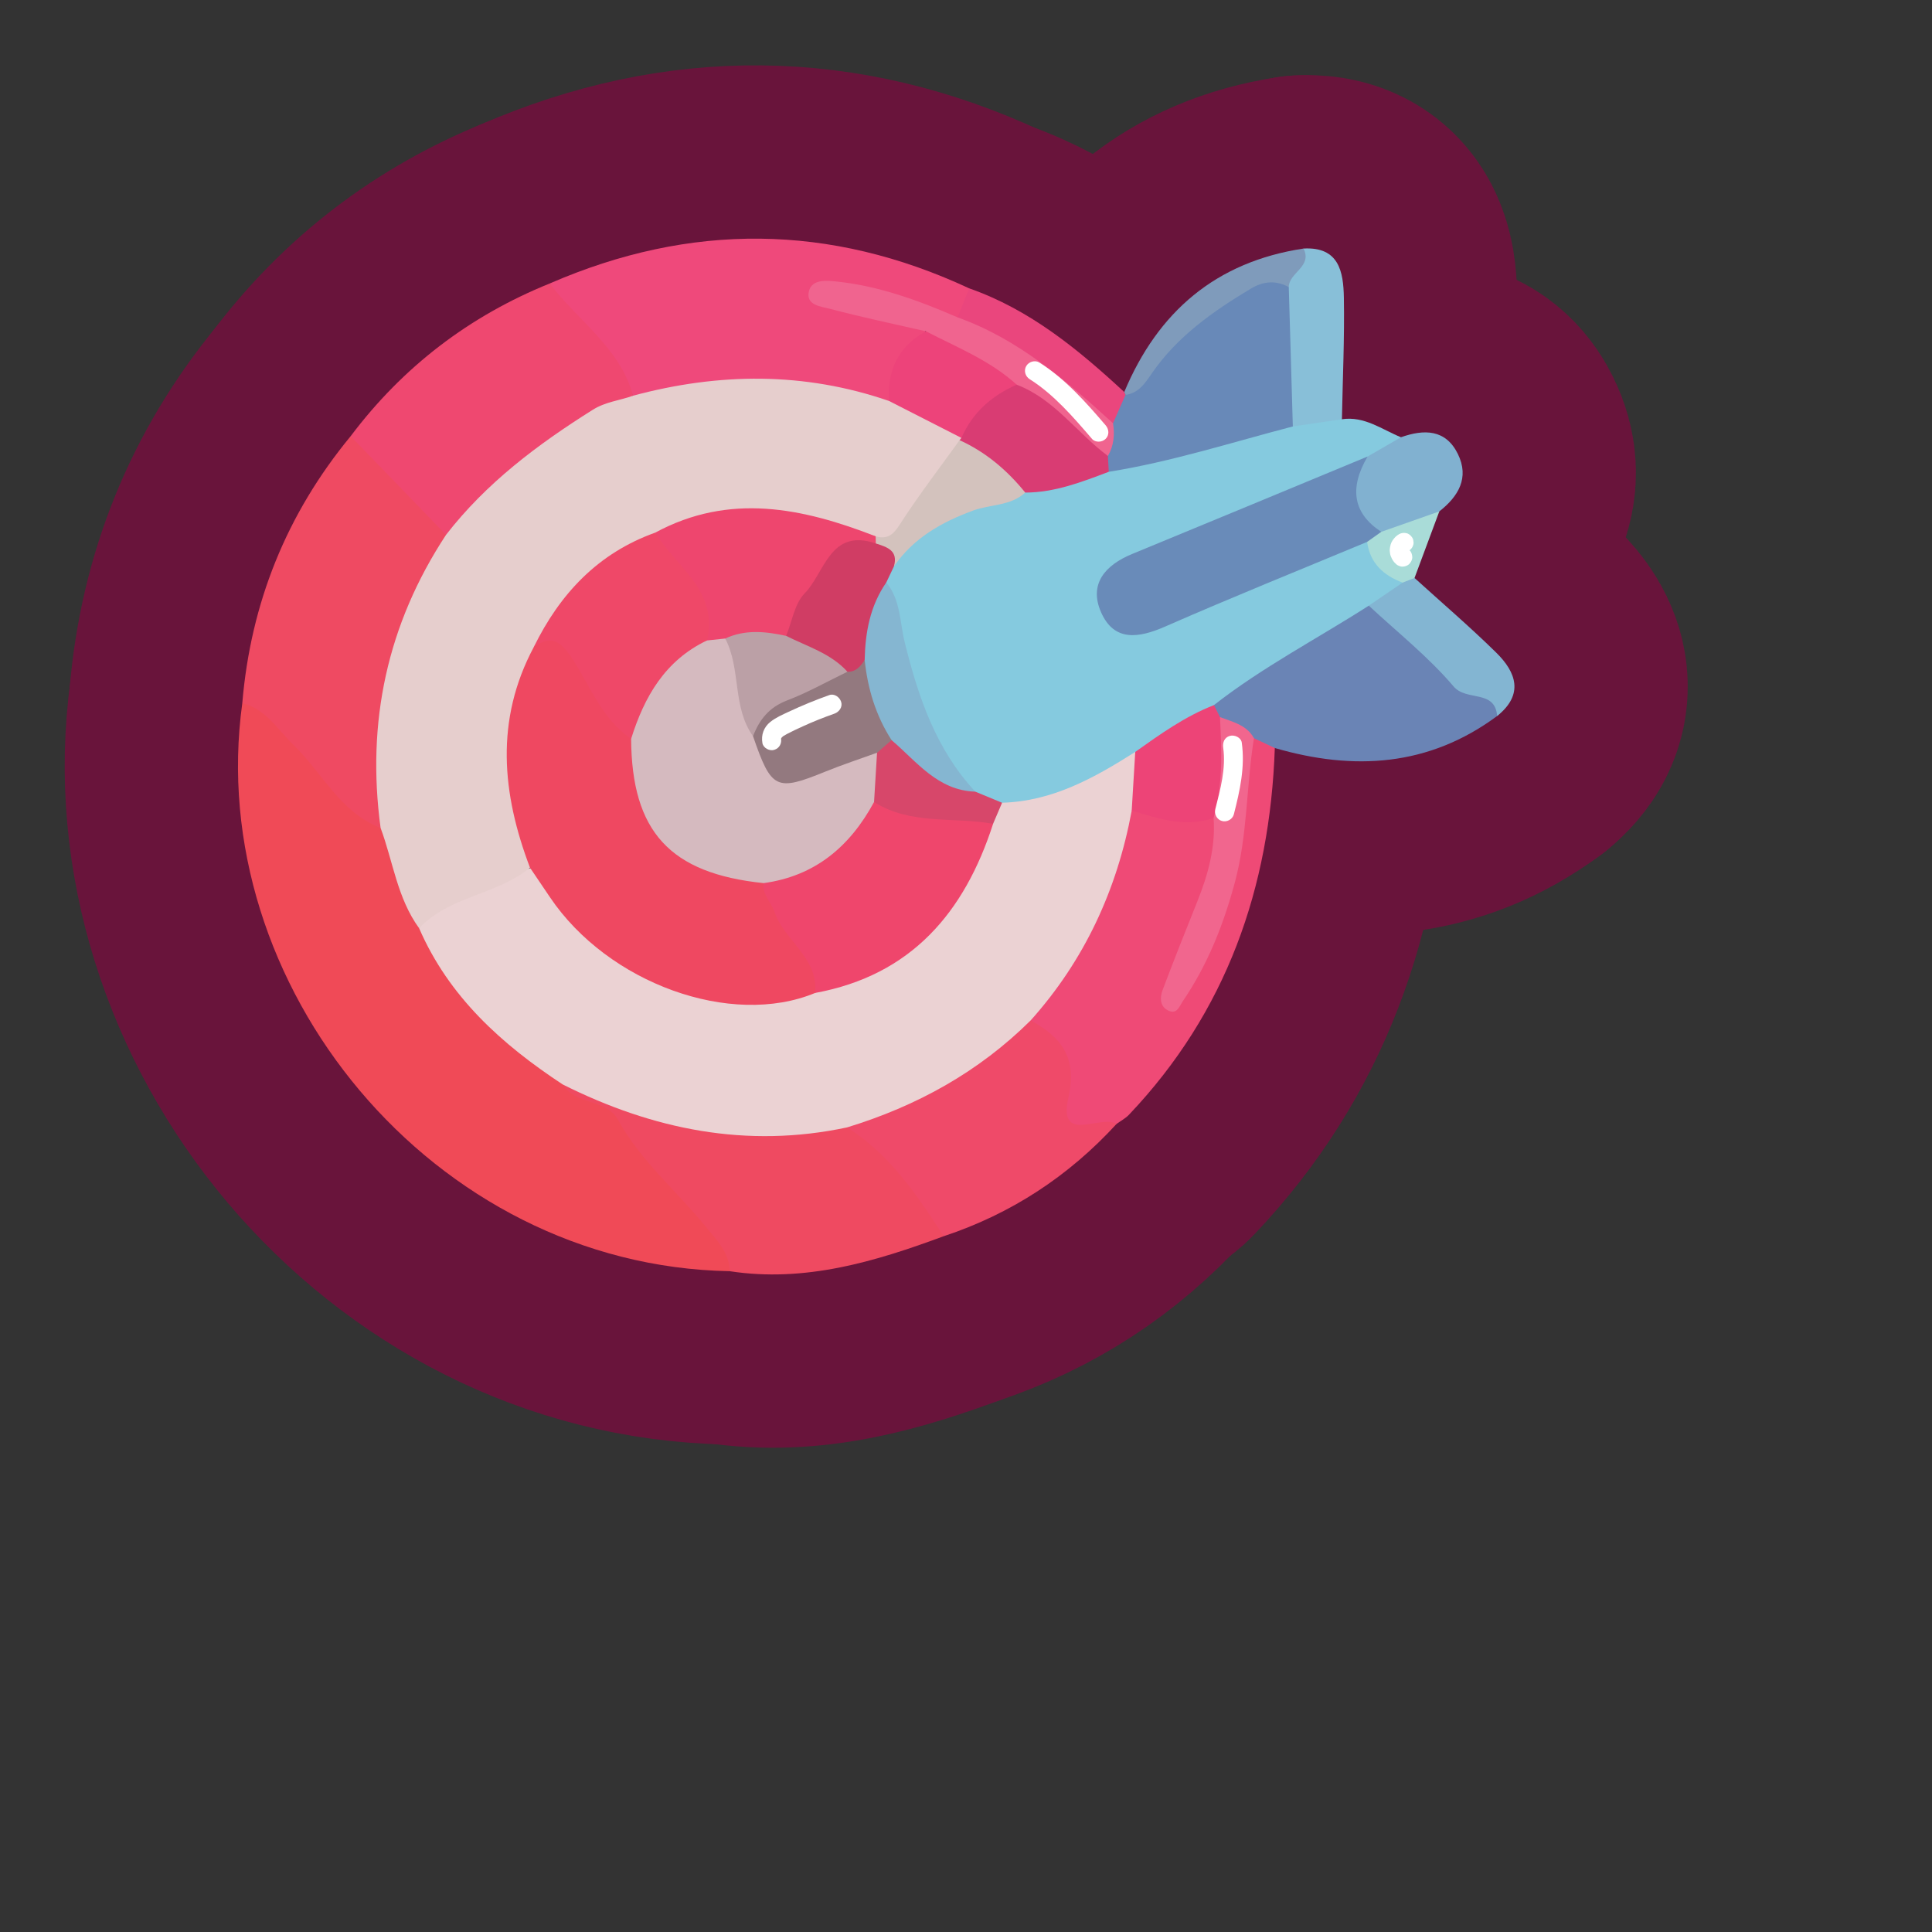 <?xml version="1.0" encoding="UTF-8"?>
<svg id="Layer_1" data-name="Layer 1" xmlns="http://www.w3.org/2000/svg" width="280" height="280" viewBox="0 0 280 280">
  <rect x="0" y="0" width="280" height="280" fill="#333333" stroke="none"/>
  <g>
    <g>
      <path d="M194.481,60.761c3.266-.487,5.784,1.478,8.556,2.608-.558,2.612-3.066,2.764-4.836,3.853-10.14,4.313-20.269,8.65-30.405,12.972-1.598.681-3.272,1.24-4.672,2.298-1.821,1.376-3.09,3.147-2.053,5.478,1.168,2.623,3.449,2.916,5.882,1.989,5.601-2.133,10.978-4.831,16.595-6.904,4.809-1.775,9.067-5.301,14.622-4.841,1.947,1.866,3.701,3.904,5.319,6.064-.199,2.735-2.867,3.005-4.395,4.42-7.36,4.882-15.028,9.278-22.367,14.196-3.947,2.239-7.905,4.462-11.603,7.113-6.097,4.101-12.233,8.097-20.133,7.086-1.437-.166-2.798-.594-4.119-1.167-5.446-3.934-6.973-10.24-9.235-15.963-1.955-4.947-2.734-10.319-3.897-15.539.008-.884.261-1.699.689-2.464,4.305-7.797,12.283-9.209,19.817-11.398,4.204-.844,8.292-2.155,12.444-3.215,8.903-2.134,17.753-4.47,26.592-6.86,2.409-.207,4.876-1.762,7.197.274Z" fill="none" stroke="#69143b" stroke-linecap="round" stroke-linejoin="round" stroke-width="50.229"/>
      <path d="M105.753,184.232c-43.114-.785-76.265-41.525-70.638-82.324,3.602-1.111,5.223,1.704,7.185,3.708,4.313,4.407,7.705,9.719,12.989,13.167,3.848,4.43,3.108,10.77,6.43,15.423,4.801,9.227,12.222,15.99,20.572,21.882,10.442,4.82,15.18,15.297,22.719,22.993,1.242,1.268,2.336,3.175.743,5.151Z" fill="none" stroke="#69143b" stroke-linecap="round" stroke-linejoin="round" stroke-width="50.229"/>
      <path d="M79.672,41.084c20.37-8.854,40.635-8.696,60.793.708.545,1.655.182,3.079-1.081,4.267-2.827,1.334-5.192-.416-7.685-1.219-1.647-.531-3.266-1.163-4.982-1.42-1.857-.278-3.666-1.017-6.147-.593,4.775,1.962,9.739,1.983,13.655,4.841-1.352,3.823-3.665,7.178-5.296,10.867-1.924.684-3.825.12-5.634-.356-8.68-2.286-17.355-2.435-26.085-.354-1.674.399-3.387.654-5.085.034-3.995-5.702-9.908-9.989-12.455-16.774Z" fill="none" stroke="#69143b" stroke-linecap="round" stroke-linejoin="round" stroke-width="50.229"/>
      <path d="M55.159,119.992c-5.877-2.273-8.457-8.019-12.653-12.061-2.306-2.221-3.967-5.188-7.391-6.023,1.219-14.528,6.428-27.437,15.705-38.694,3.129-.535,4.377,2.052,5.812,3.859,2.926,3.682,7.201,6.365,8.563,11.242-4.431,10.358-9.512,20.498-9.061,32.278.119,3.109,1.42,6.494-.975,9.4Z" fill="none" stroke="#69143b" stroke-linecap="round" stroke-linejoin="round" stroke-width="50.229"/>
      <path d="M184.755,108.41c-.696,20.242-6.995,38.259-21.138,53.148-.504.53-1.189.887-1.79,1.325-6.868,2.442-8.763,1.41-8.171-5.567.396-4.665-3.983-6.416-4.767-10.141,6.491-9.057,10.272-19.434,14.445-29.622,4.463-1.495,8.757.018,13.095.743,2.192,3.62.375,7.099-.607,10.485-1.285,4.427-3.397,8.578-5.005,13.033,4.692-5.149,7.96-15.665,8.662-27.473.155-2.613-.485-5.497,2.099-7.454,1.442-.286,2.542.134,3.177,1.521Z" fill="none" stroke="#69143b" stroke-linecap="round" stroke-linejoin="round" stroke-width="50.229"/>
      <path d="M64.641,77.517c-4.607-4.768-9.214-9.535-13.821-14.303,7.566-10.051,17.191-17.417,28.852-22.13,4.06,5.397,10.168,9.272,12.08,16.263-6.985,5.2-15.001,8.967-21.078,15.459-1.712,1.829-2.691,4.875-6.034,4.711Z" fill="none" stroke="#69143b" stroke-linecap="round" stroke-linejoin="round" stroke-width="50.229"/>
      <path d="M105.753,184.232c-.055-2.735-1.881-4.494-3.456-6.432-4.217-5.191-9.442-9.531-12.735-15.517-1.67-3.036-6.17-2.1-8.024-5.123,1.653-1.21,3.428-.697,4.93.054,11.441,5.722,23.502,6.8,35.975,5.041,7.114,3.647,12.456,8.807,14.318,16.91-10.006,3.707-20.123,6.737-31.009,5.067Z" fill="none" stroke="#69143b" stroke-linecap="round" stroke-linejoin="round" stroke-width="50.229"/>
      <path d="M136.762,179.165c-3.854-5.98-7.805-11.874-14.006-15.771.082-1.401,1.131-1.989,2.222-2.309,8.08-2.363,14.931-6.833,21.269-12.217.881-.748,1.855-1.386,3.125-.986,4.441,2.444,6.784,5.351,5.47,11.185-1.542,6.852,4.66,2.399,6.984,3.816-6.953,7.586-15.287,13.045-25.066,16.282Z" fill="none" stroke="#69143b" stroke-linecap="round" stroke-linejoin="round" stroke-width="50.229"/>
      <path d="M184.755,108.41c-1.007-.475-2.014-.95-3.02-1.425-2.058-.274-3.888-1.058-5.455-2.436-.577-.717-.936-1.469-.35-2.358,7.032-5.506,14.962-9.614,22.448-14.414,2.83-.033,4.271,2.211,6.059,3.801,3.666,3.26,6.928,7.012,11.686,8.854,1.645.637,2.607,1.704.856,3.337-9.907,7.333-20.78,7.968-32.224,4.64Z" fill="none" stroke="#69143b" stroke-linecap="round" stroke-linejoin="round" stroke-width="50.229"/>
      <path d="M194.481,60.761c-2.371.348-4.743.696-7.114,1.044-3.247-6.486-1.79-13.358-1.667-20.123.415-2.257,1.884-3.92,3.215-5.661,5.166-.293,5.783,3.404,5.848,7.101.104,5.876-.169,11.759-.282,17.639Z" fill="none" stroke="#69143b" stroke-linecap="round" stroke-linejoin="round" stroke-width="50.229"/>
      <path d="M198.204,66.161c1.612-.931,3.223-1.862,4.835-2.792,3.338-1.181,6.48-1.181,8.247,2.424,1.694,3.455.078,6.152-2.693,8.326-2.599,2.352-5.372,4.232-9.16,3.398-7.413-3.061-7.715-5.867-1.229-11.355Z" fill="none" stroke="#69143b" stroke-linecap="round" stroke-linejoin="round" stroke-width="50.229"/>
      <path d="M216.979,103.769c-.316-3.898-4.444-2.082-6.309-4.28-3.642-4.292-8.146-7.853-12.293-11.714,1.633-1.111,3.265-2.225,4.898-3.338.274-.996.817-1.304,1.727-.675,3.963,3.598,8.039,7.081,11.852,10.831,2.906,2.858,4.012,6.068.124,9.176Z" fill="none" stroke="#69143b" stroke-linecap="round" stroke-linejoin="round" stroke-width="50.229"/>
      <path d="M138.779,45.995c.562-1.401,1.124-2.803,1.687-4.204,8.784,3.074,15.772,8.832,22.469,15.026.153.289.305.577.46.866.102,1.791-.461,3.205-2.233,3.933-7.907-4.564-15.093-10.166-22.382-15.621Z" fill="none" stroke="#69143b" stroke-linecap="round" stroke-linejoin="round" stroke-width="50.229"/>
      <path d="M188.915,36.021c1.326,2.641-2.109,3.46-2.137,5.583-7.452,2.23-13.343,6.669-18.184,12.674-1.362,1.689-2.45,4.218-5.48,2.954,0,0-.179-.414-.18-.414,4.879-11.655,13.308-18.877,25.981-20.796Z" fill="none" stroke="#69143b" stroke-linecap="round" stroke-linejoin="round" stroke-width="50.229"/>
      <path d="M205.002,83.762c-.575.226-1.15.451-1.726.676-2.773-1.047-4.722-2.81-5.141-5.905.159-1.223.909-1.614,2.05-1.456,2.803-.986,5.606-1.973,8.409-2.959-1.197,3.215-2.394,6.429-3.591,9.644Z" fill="none" stroke="#69143b" stroke-linecap="round" stroke-linejoin="round" stroke-width="50.229"/>
      <path d="M149.373,147.882c-7.529,7.475-16.526,12.431-26.616,15.512-14.521,3.091-28.155.317-41.217-6.234-8.822-5.811-16.486-12.688-20.8-22.64,3.722-6.484,10.471-7.227,16.767-8.84,1.994.696,2.782,2.55,3.911,4.078,8.508,11.51,22.426,16.528,36.212,13.042,13.46-2.577,20.682-11.769,25.236-23.793.519-1.128,1.233-2.083,2.361-2.669,7.295-.199,13.368-3.6,19.303-7.364,1.822,2.958,2.257,5.831-.513,8.512-2.125,11.46-6.836,21.674-14.642,30.396Z" fill="none" stroke="#69143b" stroke-linecap="round" stroke-linejoin="round" stroke-width="50.229"/>
      <path d="M200.184,77.077c-.683.486-1.366.972-2.049,1.457-9.764,4.069-19.58,8.02-29.264,12.269-3.85,1.689-7.407,2.222-9.295-2.066-1.808-4.108.601-6.846,4.497-8.448,11.388-4.682,22.755-9.415,34.131-14.129q-4.092,6.963,1.981,10.916Z" fill="none" stroke="#69143b" stroke-linecap="round" stroke-linejoin="round" stroke-width="50.229"/>
      <path d="M163.114,57.232c1.922-.273,2.801-1.65,3.832-3.145,3.679-5.334,8.871-8.983,14.349-12.263,1.801-1.079,3.613-1.23,5.484-.22.196,6.734.392,13.468.588,20.201-8.864,2.309-17.602,5.124-26.677,6.572-.843-.778-.935-1.784-.875-2.84.305-1.464.134-3.104,1.492-4.195.603-1.37,1.205-2.74,1.807-4.111Z" fill="none" stroke="#69143b" stroke-linecap="round" stroke-linejoin="round" stroke-width="50.229"/>
      <path d="M160.566,66.083c.041.765.083,1.529.124,2.294-3.917,1.481-7.823,3.002-12.106,3.011-3.843-1.348-6.556-4.24-9.447-6.902-.331-.519-.479-1.084-.459-1.698,1.484-4.405,4.329-7.254,9.074-7.938,5.782,2.018,10.215,5.581,12.815,11.233Z" fill="none" stroke="#69143b" stroke-linecap="round" stroke-linejoin="round" stroke-width="50.229"/>
      <path d="M129.544,82.108c-.366.768-.731,1.537-1.097,2.305.395,4.074-1.178,7.761-2.264,11.549-.701,1.283-1.687,2.125-3.241,2.083-3.563-1.21-7.001-2.634-9.449-5.703.553-9.177,6.493-15.692,13.64-14.972,1.841,1.049,4.077,1.905,2.411,4.738Z" fill="none" stroke="#69143b" stroke-linecap="round" stroke-linejoin="round" stroke-width="50.229"/>
      <path d="M164.015,117.486c.171-2.838.343-5.676.514-8.513,3.618-2.569,7.223-5.159,11.403-6.781.291.578.584,1.157.877,1.736,2.601,5.056,2.688,9.951-.927,14.612-4.118,1.472-7.98.073-11.867-1.055Z" fill="none" stroke="#69143b" stroke-linecap="round" stroke-linejoin="round" stroke-width="50.229"/>
      <path d="M125.315,95.651c.081-4.014.789-7.854,3.132-11.238,2.086,2.514,1.943,5.726,2.668,8.657,1.958,7.917,4.522,15.531,10.237,21.666-1.823,2.445-3.696.882-5.345-.113-2.718-1.641-5.305-3.511-7.248-6.102-2.777-3.849-5.121-7.823-3.444-12.869Z" fill="none" stroke="#69143b" stroke-linecap="round" stroke-linejoin="round" stroke-width="50.229"/>
      <path d="M129.544,82.108c.686-2.333-.988-2.821-2.615-3.346-.247-.6-.154-1.142.268-1.632,2.582-2.604,4.368-5.792,6.475-8.75,1.383-1.942,2.336-4.561,5.402-4.587,3.804,1.738,6.9,4.363,9.511,7.594-2.134,1.968-5.059,1.681-7.565,2.608-4.585,1.695-8.653,3.988-11.476,8.113Z" fill="none" stroke="#69143b" stroke-linecap="round" stroke-linejoin="round" stroke-width="50.229"/>
      <path d="M129.212,107.263c3.66,3.117,6.669,7.293,12.139,7.472,1.293.536,2.585,1.071,3.876,1.605-.435,1.017-.869,2.036-1.303,3.054-6.053,1.847-11.831,1.585-17.149-2.235-1.991-2.574-1.223-5.313-.479-8.056.6-1.198,1.48-1.963,2.916-1.841Z" fill="none" stroke="#69143b" stroke-linecap="round" stroke-linejoin="round" stroke-width="50.229"/>
      <path d="M139.073,63.793c-2.77,3.848-5.657,7.62-8.252,11.584-1.022,1.562-1.752,2.969-3.914,2.35-10.458-1.546-20.936-4.74-31.3.412-7.924,3.186-13.265,9.082-17.225,16.423-3.292,7.751-4.557,15.653-2.275,23.967.634,2.312,1.785,4.697.707,7.228-4.802,3.941-11.666,4.1-16.075,8.762-3.165-4.342-3.772-9.665-5.58-14.528-2.079-15.328.958-29.514,9.482-42.475,5.828-7.53,13.289-13.118,21.278-18.133,1.857-1.166,3.903-1.332,5.834-2.037,12.439-3.342,24.812-3.468,37.096.766,4.798-.768,7.95,1.69,10.488,5.351l-.264.33Z" fill="none" stroke="#69143b" stroke-linecap="round" stroke-linejoin="round" stroke-width="50.229"/>
      <path d="M160.566,66.083c-4.49-3.336-7.75-8.245-13.217-10.33-4.954-1.61-10.005-3.056-13.151-7.739-4.634-1.064-9.294-2.034-13.887-3.251-1.292-.342-3.603-.499-3.066-2.591.447-1.74,2.582-1.52,4.009-1.371,6.148.641,11.892,2.757,17.526,5.195,8.839,3.164,15.738,9.176,22.528,15.347.263,1.66.115,3.256-.741,4.741Z" fill="none" stroke="#69143b" stroke-linecap="round" stroke-linejoin="round" stroke-width="50.229"/>
      <path d="M134.197,48.014c4.524,2.341,9.312,4.235,13.151,7.739-3.619,1.585-6.406,4.035-8.012,7.711-3.496-1.784-6.992-3.567-10.488-5.351-.28-4.459,1.34-7.911,5.349-10.098Z" fill="none" stroke="#69143b" stroke-linecap="round" stroke-linejoin="round" stroke-width="50.229"/>
      <path d="M175.882,118.541c1.388-4.802,1.165-9.707.927-14.613,1.839.703,3.855,1.121,4.927,3.057-1.127,6.935-.91,13.992-2.774,20.912-1.67,6.197-3.953,11.917-7.525,17.184-.516.761-.849,1.947-2.061,1.405-1.276-.571-1.309-1.868-.896-2.965,1.621-4.309,3.326-8.587,5.039-12.861,1.56-3.894,2.668-7.867,2.365-12.121Z" fill="none" stroke="#69143b" stroke-linecap="round" stroke-linejoin="round" stroke-width="50.229"/>
      <path d="M76.814,125.758c-4.086-10.729-5.089-21.405.54-31.969,2.296-3.591,4.47-2.079,6.216.383,2.983,4.205,5.64,8.637,8.649,12.832.624,11.839,7.343,18.247,18.483,20.718,3.082,3.364,4.97,7.525,7.469,11.279.984,1.478,2.248,3.293-.03,4.903-12.181,5.051-30.002-1.373-38.424-13.853-.966-1.432-1.935-2.862-2.902-4.294Z" fill="none" stroke="#69143b" stroke-linecap="round" stroke-linejoin="round" stroke-width="50.229"/>
      <path d="M118.14,143.904c.483-5.144-4.498-7.574-5.924-11.816-.455-1.355-1.776-2.433-1.547-4.102,6.165-2.788,11.019-7.361,16.006-11.754,5.325,3.375,11.499,2.113,17.25,3.163-4.141,12.854-11.857,21.949-25.785,24.509Z" fill="none" stroke="#69143b" stroke-linecap="round" stroke-linejoin="round" stroke-width="50.229"/>
      <path d="M94.954,77.196c10.751-5.816,21.369-3.591,31.954.532.006.345.013.69.02,1.035-6.657-2.277-7.379,4.239-10.312,7.232-1.465,1.495-1.822,4.074-2.68,6.163-2.733,1.486-5.832.531-8.672,1.319-1.095.09-2.194.181-3.047-.731-.408-6.12-5.939-9.854-7.263-15.55Z" fill="none" stroke="#69143b" stroke-linecap="round" stroke-linejoin="round" stroke-width="50.229"/>
      <path d="M129.212,107.263c-.701.61-1.403,1.22-2.104,1.83-1.968,2.268-4.882,2.838-7.383,4.16-5.471,2.891-11.041,1.239-11.39-6.559,2.031-7.44,8.651-7.778,14.482-9.34,1.245.036,1.899-.795,2.498-1.704.432,4.163,1.614,8.073,3.898,11.613Z" fill="none" stroke="#69143b" stroke-linecap="round" stroke-linejoin="round" stroke-width="50.229"/>
      <path d="M122.817,97.353c-2.91,1.407-5.745,3.012-8.754,4.16-2.587.987-4.003,2.774-4.928,5.183-4.867-3.716-3.937-9.083-4.033-14.158,2.892-1.345,5.856-1.032,8.834-.381,3.067,1.549,6.47,2.525,8.881,5.195Z" fill="none" stroke="#69143b" stroke-linecap="round" stroke-linejoin="round" stroke-width="50.229"/>
      <path d="M105.102,92.539c2.33,4.439.995,9.922,4.034,14.158,2.666,7.728,3.342,8.035,10.506,5.121,2.453-.997,4.975-1.823,7.466-2.726-.144,2.38-.288,4.76-.433,7.14-3.483,6.442-8.541,10.739-16.007,11.756-13.566-1.404-19.121-7.454-19.201-20.915.177-7.876,4.089-12.948,10.994-14.253.88-.094,1.76-.187,2.641-.281Z" fill="none" stroke="#69143b" stroke-linecap="round" stroke-linejoin="round" stroke-width="50.229"/>
      <path d="M102.462,92.82c-6.072,2.894-9.084,8.149-10.994,14.253-4.308-2.896-5.952-7.794-8.679-11.843-1.648-2.448-3.027-3.173-5.435-1.44,3.791-7.734,9.312-13.631,17.601-16.594,3.027,4.956,9.2,8.401,7.507,15.624Z" fill="none" stroke="#69143b" stroke-linecap="round" stroke-linejoin="round" stroke-width="50.229"/>
    </g>
    <g>
      <path d="M194.481,60.761c3.266-.487,5.784,1.478,8.556,2.608-.558,2.612-3.066,2.764-4.836,3.853-10.14,4.313-20.269,8.65-30.405,12.972-1.598.681-3.272,1.24-4.672,2.298-1.821,1.376-3.09,3.147-2.053,5.478,1.168,2.623,3.449,2.916,5.882,1.989,5.601-2.133,10.978-4.831,16.595-6.904,4.809-1.775,9.067-5.301,14.622-4.841,1.947,1.866,3.701,3.904,5.319,6.064-.199,2.735-2.867,3.005-4.395,4.42-7.36,4.882-15.028,9.278-22.367,14.196-3.947,2.239-7.905,4.462-11.603,7.113-6.097,4.101-12.233,8.097-20.133,7.086-1.437-.166-2.798-.594-4.119-1.167-5.446-3.934-6.973-10.24-9.235-15.963-1.955-4.947-2.734-10.319-3.897-15.539.008-.884.261-1.699.689-2.464,4.305-7.797,12.283-9.209,19.817-11.398,4.204-.844,8.292-2.155,12.444-3.215,8.903-2.134,17.753-4.47,26.592-6.86,2.409-.207,4.876-1.762,7.197.274Z" fill="#85cadf" stroke-width="0"/>
      <path d="M105.753,184.232c-43.114-.785-76.265-41.525-70.638-82.324,3.602-1.111,5.223,1.704,7.185,3.708,4.313,4.407,7.705,9.719,12.989,13.167,3.848,4.43,3.108,10.77,6.43,15.423,4.801,9.227,12.222,15.99,20.572,21.882,10.442,4.82,15.18,15.297,22.719,22.993,1.242,1.268,2.336,3.175.743,5.151Z" fill="#f04a57" stroke-width="0"/>
      <path d="M79.672,41.084c20.37-8.854,40.635-8.696,60.793.708.545,1.655.182,3.079-1.081,4.267-2.827,1.334-5.192-.416-7.685-1.219-1.647-.531-3.266-1.163-4.982-1.42-1.857-.278-3.666-1.017-6.147-.593,4.775,1.962,9.739,1.983,13.655,4.841-1.352,3.823-3.665,7.178-5.296,10.867-1.924.684-3.825.12-5.634-.356-8.68-2.286-17.355-2.435-26.085-.354-1.674.399-3.387.654-5.085.034-3.995-5.702-9.908-9.989-12.455-16.774Z" fill="#ef497b" stroke-width="0"/>
      <path d="M55.159,119.992c-5.877-2.273-8.457-8.019-12.653-12.061-2.306-2.221-3.967-5.188-7.391-6.023,1.219-14.528,6.428-27.437,15.705-38.694,3.129-.535,4.377,2.052,5.812,3.859,2.926,3.682,7.201,6.365,8.563,11.242-4.431,10.358-9.512,20.498-9.061,32.278.119,3.109,1.42,6.494-.975,9.4Z" fill="#ef4a62" stroke-width="0"/>
      <path d="M184.755,108.41c-.696,20.242-6.995,38.259-21.138,53.148-.504.53-1.189.887-1.79,1.325-6.868,2.442-8.763,1.41-8.171-5.567.396-4.665-3.983-6.416-4.767-10.141,6.491-9.057,10.272-19.434,14.445-29.622,4.463-1.495,8.757.018,13.095.743,2.192,3.62.375,7.099-.607,10.485-1.285,4.427-3.397,8.578-5.005,13.033,4.692-5.149,7.96-15.665,8.662-27.473.155-2.613-.485-5.497,2.099-7.454,1.442-.286,2.542.134,3.177,1.521Z" fill="#ef4a76" stroke-width="0"/>
      <path d="M64.641,77.517c-4.607-4.768-9.214-9.535-13.821-14.303,7.566-10.051,17.191-17.417,28.852-22.13,4.06,5.397,10.168,9.272,12.08,16.263-6.985,5.2-15.001,8.967-21.078,15.459-1.712,1.829-2.691,4.875-6.034,4.711Z" fill="#ef4870" stroke-width="0"/>
      <path d="M105.753,184.232c-.055-2.735-1.881-4.494-3.456-6.432-4.217-5.191-9.442-9.531-12.735-15.517-1.67-3.036-6.17-2.1-8.024-5.123,1.653-1.21,3.428-.697,4.93.054,11.441,5.722,23.502,6.8,35.975,5.041,7.114,3.647,12.456,8.807,14.318,16.91-10.006,3.707-20.123,6.737-31.009,5.067Z" fill="#ef4a61" stroke-width="0"/>
      <path d="M136.762,179.165c-3.854-5.98-7.805-11.874-14.006-15.771.082-1.401,1.131-1.989,2.222-2.309,8.08-2.363,14.931-6.833,21.269-12.217.881-.748,1.855-1.386,3.125-.986,4.441,2.444,6.784,5.351,5.47,11.185-1.542,6.852,4.66,2.399,6.984,3.816-6.953,7.586-15.287,13.045-25.066,16.282Z" fill="#ef4a69" stroke-width="0"/>
      <path d="M184.755,108.41c-1.007-.475-2.014-.95-3.02-1.425-2.058-.274-3.888-1.058-5.455-2.436-.577-.717-.936-1.469-.35-2.358,7.032-5.506,14.962-9.614,22.448-14.414,2.83-.033,4.271,2.211,6.059,3.801,3.666,3.26,6.928,7.012,11.686,8.854,1.645.637,2.607,1.704.856,3.337-9.907,7.333-20.78,7.968-32.224,4.64Z" fill="#6a84b5" stroke-width="0"/>
      <path d="M194.481,60.761c-2.371.348-4.743.696-7.114,1.044-3.247-6.486-1.79-13.358-1.667-20.123.415-2.257,1.884-3.92,3.215-5.661,5.166-.293,5.783,3.404,5.848,7.101.104,5.876-.169,11.759-.282,17.639Z" fill="#88bfd8" stroke-width="0"/>
      <path d="M198.204,66.161c1.612-.931,3.223-1.862,4.835-2.792,3.338-1.181,6.48-1.181,8.247,2.424,1.694,3.455.078,6.152-2.693,8.326-2.599,2.352-5.372,4.232-9.16,3.398-7.413-3.061-7.715-5.867-1.229-11.355Z" fill="#81b1d0" stroke-width="0"/>
      <path d="M216.979,103.769c-.316-3.898-4.444-2.082-6.309-4.28-3.642-4.292-8.146-7.853-12.293-11.714,1.633-1.111,3.265-2.225,4.898-3.338.274-.996.817-1.304,1.727-.675,3.963,3.598,8.039,7.081,11.852,10.831,2.906,2.858,4.012,6.068.124,9.176Z" fill="#83b5d2" stroke-width="0"/>
      <path d="M138.779,45.995c.562-1.401,1.124-2.803,1.687-4.204,8.784,3.074,15.772,8.832,22.469,15.026.153.289.305.577.46.866.102,1.791-.461,3.205-2.233,3.933-7.907-4.564-15.093-10.166-22.382-15.621Z" fill="#ea467d" stroke-width="0"/>
      <path d="M188.915,36.021c1.326,2.641-2.109,3.46-2.137,5.583-7.452,2.23-13.343,6.669-18.184,12.674-1.362,1.689-2.45,4.218-5.48,2.954,0,0-.179-.414-.18-.414,4.879-11.655,13.308-18.877,25.981-20.796Z" fill="#7f9bbb" stroke-width="0"/>
      <path d="M205.002,83.762c-.575.226-1.15.451-1.726.676-2.773-1.047-4.722-2.81-5.141-5.905.159-1.223.909-1.614,2.05-1.456,2.803-.986,5.606-1.973,8.409-2.959-1.197,3.215-2.394,6.429-3.591,9.644Z" fill="#a9dcd8" stroke-width="0"/>
      <path d="M149.373,147.882c-7.529,7.475-16.526,12.431-26.616,15.512-14.521,3.091-28.155.317-41.217-6.234-8.822-5.811-16.486-12.688-20.8-22.64,3.722-6.484,10.471-7.227,16.767-8.84,1.994.696,2.782,2.55,3.911,4.078,8.508,11.51,22.426,16.528,36.212,13.042,13.46-2.577,20.682-11.769,25.236-23.793.519-1.128,1.233-2.083,2.361-2.669,7.295-.199,13.368-3.6,19.303-7.364,1.822,2.958,2.257,5.831-.513,8.512-2.125,11.46-6.836,21.674-14.642,30.396Z" fill="#ebd2d3" stroke-width="0"/>
      <path d="M200.184,77.077c-.683.486-1.366.972-2.049,1.457-9.764,4.069-19.58,8.02-29.264,12.269-3.85,1.689-7.407,2.222-9.295-2.066-1.808-4.108.601-6.846,4.497-8.448,11.388-4.682,22.755-9.415,34.131-14.129q-4.092,6.963,1.981,10.916Z" fill="#698bb9" stroke-width="0"/>
      <path d="M163.114,57.232c1.922-.273,2.801-1.65,3.832-3.145,3.679-5.334,8.871-8.983,14.349-12.263,1.801-1.079,3.613-1.23,5.484-.22.196,6.734.392,13.468.588,20.201-8.864,2.309-17.602,5.124-26.677,6.572-.843-.778-.935-1.784-.875-2.84.305-1.464.134-3.104,1.492-4.195.603-1.37,1.205-2.74,1.807-4.111Z" fill="#6889b8" stroke-width="0"/>
      <path d="M160.566,66.083c.041.765.083,1.529.124,2.294-3.917,1.481-7.823,3.002-12.106,3.011-3.843-1.348-6.556-4.24-9.447-6.902-.331-.519-.479-1.084-.459-1.698,1.484-4.405,4.329-7.254,9.074-7.938,5.782,2.018,10.215,5.581,12.815,11.233Z" fill="#d93c73" stroke-width="0"/>
      <path d="M129.544,82.108c-.366.768-.731,1.537-1.097,2.305.395,4.074-1.178,7.761-2.264,11.549-.701,1.283-1.687,2.125-3.241,2.083-3.563-1.21-7.001-2.634-9.449-5.703.553-9.177,6.493-15.692,13.64-14.972,1.841,1.049,4.077,1.905,2.411,4.738Z" fill="#d03d64" stroke-width="0"/>
      <path d="M164.015,117.486c.171-2.838.343-5.676.514-8.513,3.618-2.569,7.223-5.159,11.403-6.781.291.578.584,1.157.877,1.736,2.601,5.056,2.688,9.951-.927,14.612-4.118,1.472-7.98.073-11.867-1.055Z" fill="#ed4477" stroke-width="0"/>
      <path d="M125.315,95.651c.081-4.014.789-7.854,3.132-11.238,2.086,2.514,1.943,5.726,2.668,8.657,1.958,7.917,4.522,15.531,10.237,21.666-1.823,2.445-3.696.882-5.345-.113-2.718-1.641-5.305-3.511-7.248-6.102-2.777-3.849-5.121-7.823-3.444-12.869Z" fill="#85b6d1" stroke-width="0"/>
      <path d="M129.544,82.108c.686-2.333-.988-2.821-2.615-3.346-.247-.6-.154-1.142.268-1.632,2.582-2.604,4.368-5.792,6.475-8.75,1.383-1.942,2.336-4.561,5.402-4.587,3.804,1.738,6.9,4.363,9.511,7.594-2.134,1.968-5.059,1.681-7.565,2.608-4.585,1.695-8.653,3.988-11.476,8.113Z" fill="#d3c2bd" stroke-width="0"/>
      <path d="M129.212,107.263c3.66,3.117,6.669,7.293,12.139,7.472,1.293.536,2.585,1.071,3.876,1.605-.435,1.017-.869,2.036-1.303,3.054-6.053,1.847-11.831,1.585-17.149-2.235-1.991-2.574-1.223-5.313-.479-8.056.6-1.198,1.48-1.963,2.916-1.841Z" fill="#d7476a" stroke-width="0"/>
      <path d="M139.073,63.793c-2.77,3.848-5.657,7.62-8.252,11.584-1.022,1.562-1.752,2.969-3.914,2.35-10.458-1.546-20.936-4.74-31.3.412-7.924,3.186-13.265,9.082-17.225,16.423-3.292,7.751-4.557,15.653-2.275,23.967.634,2.312,1.785,4.697.707,7.228-4.802,3.941-11.666,4.1-16.075,8.762-3.165-4.342-3.772-9.665-5.58-14.528-2.079-15.328.958-29.514,9.482-42.475,5.828-7.53,13.289-13.118,21.278-18.133,1.857-1.166,3.903-1.332,5.834-2.037,12.439-3.342,24.812-3.468,37.096.766,4.798-.768,7.95,1.69,10.488,5.351l-.264.33Z" fill="#e6cecd" stroke-width="0"/>
      <path d="M160.566,66.083c-4.49-3.336-7.75-8.245-13.217-10.33-4.954-1.61-10.005-3.056-13.151-7.739-4.634-1.064-9.294-2.034-13.887-3.251-1.292-.342-3.603-.499-3.066-2.591.447-1.74,2.582-1.52,4.009-1.371,6.148.641,11.892,2.757,17.526,5.195,8.839,3.164,15.738,9.176,22.528,15.347.263,1.66.115,3.256-.741,4.741Z" fill="#f0648f" stroke-width="0"/>
      <path d="M134.197,48.014c4.524,2.341,9.312,4.235,13.151,7.739-3.619,1.585-6.406,4.035-8.012,7.711-3.496-1.784-6.992-3.567-10.488-5.351-.28-4.459,1.34-7.911,5.349-10.098Z" fill="#ed437a" stroke-width="0"/>
      <path d="M175.882,118.541c1.388-4.802,1.165-9.707.927-14.613,1.839.703,3.855,1.121,4.927,3.057-1.127,6.935-.91,13.992-2.774,20.912-1.67,6.197-3.953,11.917-7.525,17.184-.516.761-.849,1.947-2.061,1.405-1.276-.571-1.309-1.868-.896-2.965,1.621-4.309,3.326-8.587,5.039-12.861,1.56-3.894,2.668-7.867,2.365-12.121Z" fill="#f1668e" stroke-width="0"/>
      <path d="M76.814,125.758c-4.086-10.729-5.089-21.405.54-31.969,2.296-3.591,4.47-2.079,6.216.383,2.983,4.205,5.64,8.637,8.649,12.832.624,11.839,7.343,18.247,18.483,20.718,3.082,3.364,4.97,7.525,7.469,11.279.984,1.478,2.248,3.293-.03,4.903-12.181,5.051-30.002-1.373-38.424-13.853-.966-1.432-1.935-2.862-2.902-4.294Z" fill="#ef4861" stroke-width="0"/>
      <path d="M118.14,143.904c.483-5.144-4.498-7.574-5.924-11.816-.455-1.355-1.776-2.433-1.547-4.102,6.165-2.788,11.019-7.361,16.006-11.754,5.325,3.375,11.499,2.113,17.25,3.163-4.141,12.854-11.857,21.949-25.785,24.509Z" fill="#ef466c" stroke-width="0"/>
      <path d="M94.954,77.196c10.751-5.816,21.369-3.591,31.954.532.006.345.013.69.02,1.035-6.657-2.277-7.379,4.239-10.312,7.232-1.465,1.495-1.822,4.074-2.68,6.163-2.733,1.486-5.832.531-8.672,1.319-1.095.09-2.194.181-3.047-.731-.408-6.12-5.939-9.854-7.263-15.55Z" fill="#ee466e" stroke-width="0"/>
      <path d="M129.212,107.263c-.701.61-1.403,1.22-2.104,1.83-1.968,2.268-4.882,2.838-7.383,4.16-5.471,2.891-11.041,1.239-11.39-6.559,2.031-7.44,8.651-7.778,14.482-9.34,1.245.036,1.899-.795,2.498-1.704.432,4.163,1.614,8.073,3.898,11.613Z" fill="#93797f" stroke-width="0"/>
      <path d="M122.817,97.353c-2.91,1.407-5.745,3.012-8.754,4.16-2.587.987-4.003,2.774-4.928,5.183-4.867-3.716-3.937-9.083-4.033-14.158,2.892-1.345,5.856-1.032,8.834-.381,3.067,1.549,6.47,2.525,8.881,5.195Z" fill="#bba0a6" stroke-width="0"/>
      <path d="M105.102,92.539c2.33,4.439.995,9.922,4.034,14.158,2.666,7.728,3.342,8.035,10.506,5.121,2.453-.997,4.975-1.823,7.466-2.726-.144,2.38-.288,4.76-.433,7.14-3.483,6.442-8.541,10.739-16.007,11.756-13.566-1.404-19.121-7.454-19.201-20.915.177-7.876,4.089-12.948,10.994-14.253.88-.094,1.76-.187,2.641-.281Z" fill="#d5babf" stroke-width="0"/>
      <path d="M102.462,92.82c-6.072,2.894-9.084,8.149-10.994,14.253-4.308-2.896-5.952-7.794-8.679-11.843-1.648-2.448-3.027-3.173-5.435-1.44,3.791-7.734,9.312-13.631,17.601-16.594,3.027,4.956,9.2,8.401,7.507,15.624Z" fill="#ef4868" stroke-width="0"/>
    </g>
  </g>
  <path d="M160.235,61.633c-2.878-3.352-5.825-6.704-9.594-9.086-.637-.403-1.538-.134-1.909.501-.393.671-.138,1.505.501,1.909,3.488,2.204,6.301,5.472,9.029,8.649.491.572,1.469.504,1.973,0,.567-.567.492-1.4,0-1.973h0Z" fill="#fff" stroke-width="0"/>
  <path d="M177.276,108.362c.419,2.979-.409,6.027-1.146,8.909-.187.73.239,1.514.974,1.716.718.197,1.529-.242,1.716-.974.874-3.419,1.644-6.852,1.146-10.392-.105-.747-1.057-1.156-1.716-.974-.804.221-1.08.967-.974,1.716h0Z" fill="#fff" stroke-width="0"/>
  <path d="M202.763,77.418c-.394.22-.694.537-.944.907-.257.381-.356.819-.402,1.268-.023.227.02.448.053.673.017.112.046.218.087.323.164.422.379.83.737,1.123.126.136.276.232.449.288.166.087.345.127.538.12.342,0,.751-.152.987-.409.244-.266.425-.615.409-.987-.016-.348-.127-.756-.409-.987-.075-.061-.141-.129-.202-.204l.218.282c-.072-.094-.13-.194-.176-.303l.141.333c-.044-.11-.074-.222-.089-.339l.05.371c-.012-.106-.011-.211.003-.317l-.05.371c.016-.103.043-.202.082-.3l-.141.333c.045-.106.102-.204.171-.296l-.218.282c.071-.091.151-.171.242-.242l-.282.218c.05-.037.102-.071.157-.101.302-.169.55-.502.641-.834.058-.185.066-.371.025-.556-.008-.186-.064-.359-.166-.519-.192-.298-.478-.56-.834-.641-.37-.084-.739-.047-1.075.141h0Z" fill="#fff" stroke-width="0"/>
  <path d="M120.188,100.738c-1.996.707-3.959,1.513-5.876,2.412-.92.432-1.872.84-2.67,1.477-.947.756-1.359,1.89-1.146,3.072.13.72,1.044,1.192,1.716.974.773-.25,1.113-.945.974-1.716.017.157.024.153.022-.014-.017.158-.006.155.033-.008-.055.132-.044.125.032-.021-.092.101-.084.091.024-.03.065-.069.134-.134.207-.195-.095.073-.075.062.061-.034.165-.097.327-.196.497-.285.738-.388,1.496-.741,2.255-1.087,1.509-.688,2.994-1.282,4.614-1.855.686-.243,1.218-.963.974-1.716-.219-.677-.98-1.235-1.716-.974h0Z" fill="#fff" stroke-width="0"/>
</svg>